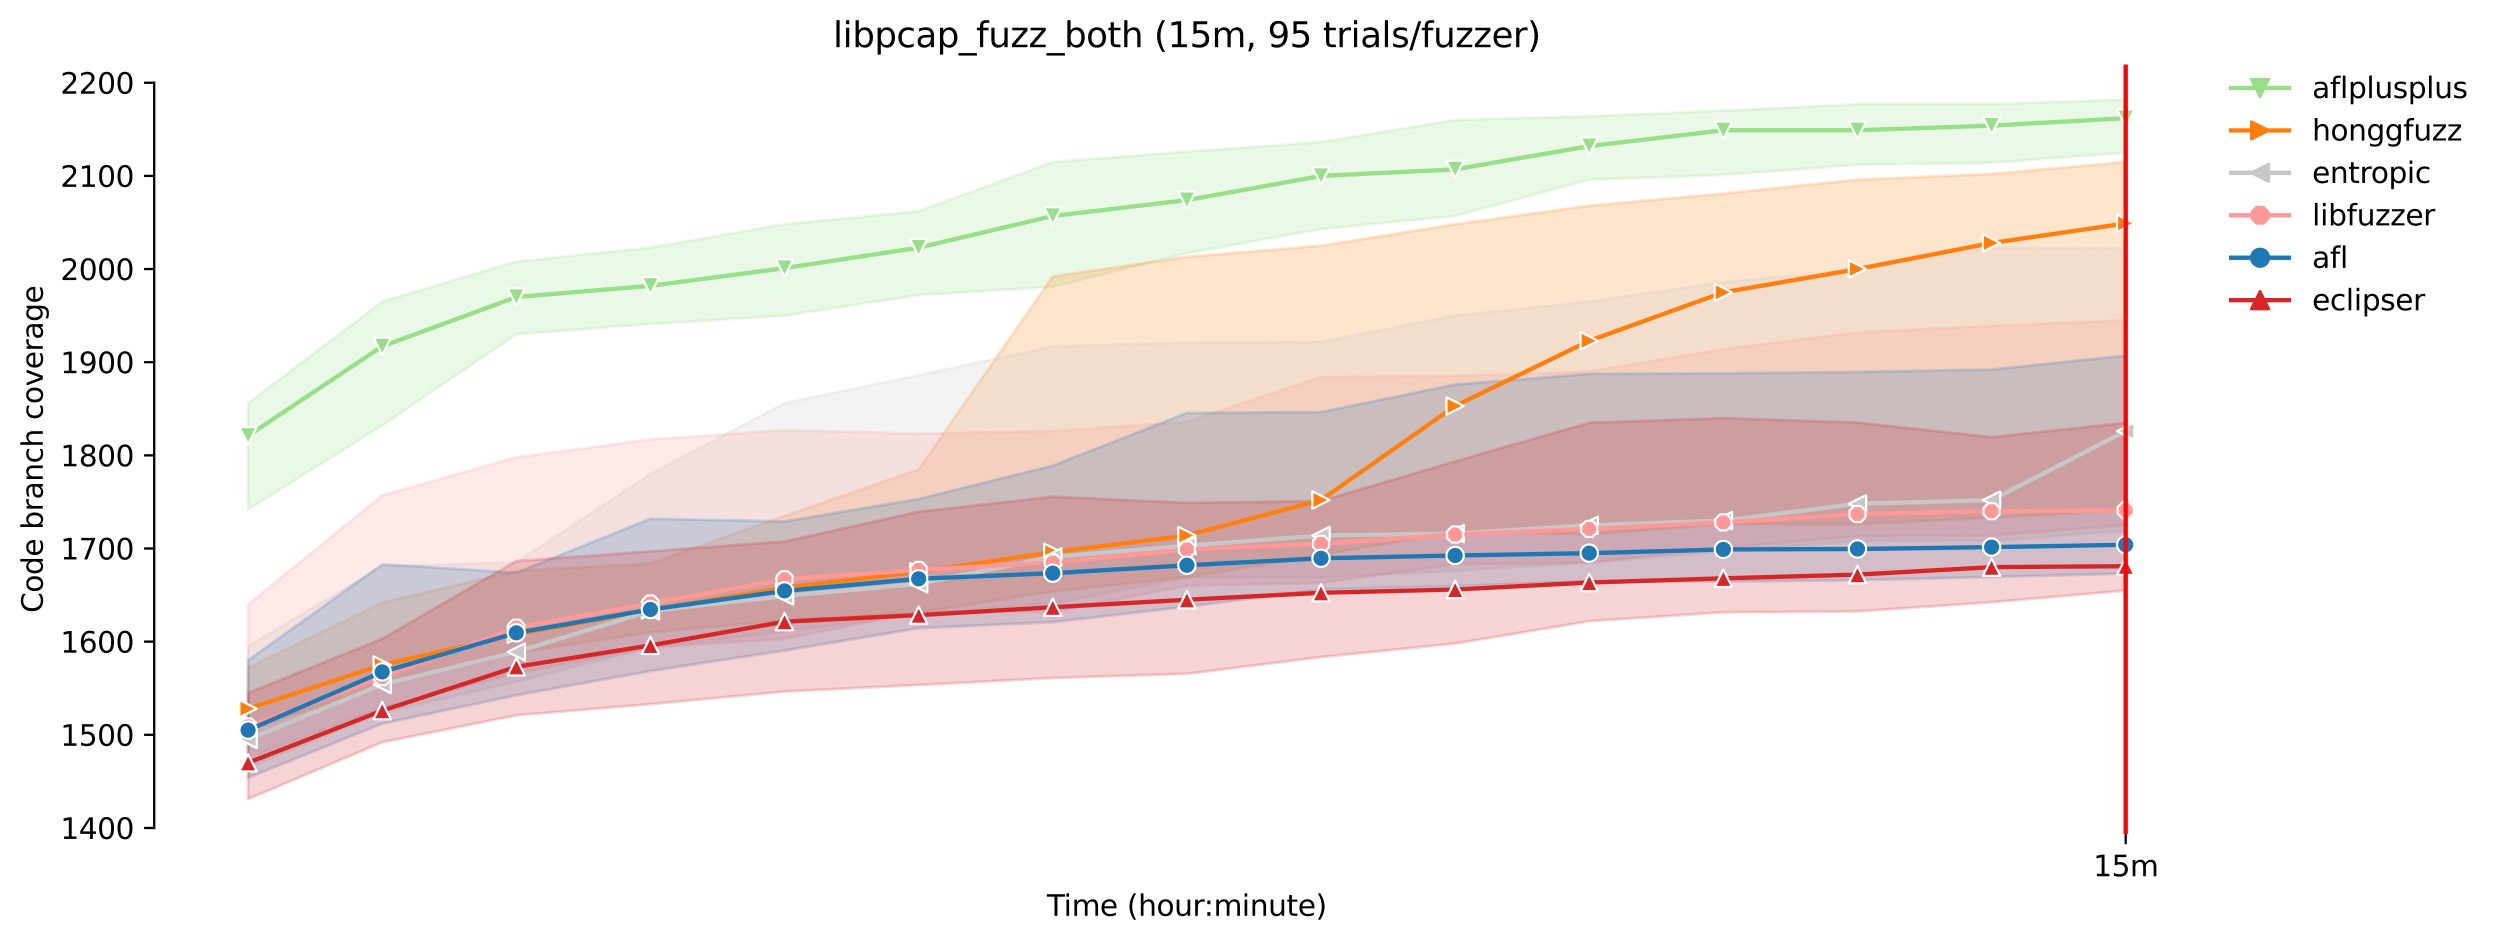 <?xml version="1.0" encoding="utf-8" standalone="no"?>
<!DOCTYPE svg PUBLIC "-//W3C//DTD SVG 1.1//EN"
  "http://www.w3.org/Graphics/SVG/1.1/DTD/svg11.dtd">
<svg height="325.986pt" version="1.1" viewBox="0 0 864.542 325.986" width="864.542pt" xmlns="http://www.w3.org/2000/svg" xmlns:xlink="http://www.w3.org/1999/xlink">
 <defs>
  <style type="text/css">*{stroke-linecap:butt;stroke-linejoin:round;}</style>
 </defs>
 <g id="figure_1">
  <g id="patch_1">
   <path d="M 0 325.986 
L 864.542 325.986 
L 864.542 0 
L 0 0 
z
" style="fill:#ffffff;"/>
  </g>
  <g id="axes_1">
   <g id="patch_2">
    <path d="M 53.328 288.43 
L 767.568 288.43 
L 767.568 22.318 
L 53.328 22.318 
z
" style="fill:#ffffff;"/>
   </g>
   <g id="PolyCollection_1">
    <defs>
     <path d="M 85.794 -186.558 
L 85.794 -149.835 
L 132.173 -178.827 
L 178.552 -210.395 
L 224.931 -213.939 
L 271.31 -216.838 
L 317.69 -223.925 
L 364.069 -226.824 
L 410.448 -238.421 
L 456.827 -246.796 
L 503.207 -251.306 
L 549.586 -263.869 
L 595.965 -265.48 
L 642.344 -269.023 
L 688.723 -269.667 
L 735.103 -273.211 
L 735.103 -291.572 
L 735.103 -291.572 
L 688.723 -289.962 
L 642.344 -289.962 
L 595.965 -287.707 
L 549.586 -285.774 
L 503.207 -284.485 
L 456.827 -276.835 
L 410.448 -273.533 
L 364.069 -269.99 
L 317.69 -252.941 
L 271.31 -248.447 
L 224.931 -240.354 
L 178.552 -235.522 
L 132.173 -221.67 
L 85.794 -186.558 
z
" id="m406211423a" style="stroke:#98df8a;stroke-opacity:0.2;"/>
    </defs>
    <g clip-path="url(#p7a2f67c1cb)">
     <use style="fill:#98df8a;fill-opacity:0.2;stroke:#98df8a;stroke-opacity:0.2;" x="0" xlink:href="#m406211423a" y="325.986"/>
    </g>
   </g>
   <g id="PolyCollection_2">
    <defs>
     <path d="M 85.794 -95.073 
L 85.794 -73.812 
L 132.173 -88.952 
L 178.552 -100.227 
L 224.931 -107.314 
L 271.31 -111.501 
L 317.69 -114.078 
L 364.069 -121.455 
L 410.448 -126.319 
L 456.827 -134.05 
L 503.207 -142.104 
L 549.586 -141.137 
L 595.965 -144.681 
L 642.344 -144.681 
L 688.723 -146.936 
L 735.103 -149.513 
L 735.103 -269.99 
L 735.103 -269.99 
L 688.723 -265.802 
L 642.344 -263.869 
L 595.965 -259.037 
L 549.586 -254.849 
L 503.207 -248.407 
L 456.827 -240.998 
L 410.448 -237.132 
L 364.069 -230.367 
L 317.69 -163.686 
L 271.31 -147.58 
L 224.931 -131.151 
L 178.552 -128.574 
L 132.173 -117.622 
L 85.794 -95.073 
z
" id="m9fbb7df68a" style="stroke:#ff7f0e;stroke-opacity:0.2;"/>
    </defs>
    <g clip-path="url(#p7a2f67c1cb)">
     <use style="fill:#ff7f0e;fill-opacity:0.2;stroke:#ff7f0e;stroke-opacity:0.2;" x="0" xlink:href="#m9fbb7df68a" y="325.986"/>
    </g>
   </g>
   <g id="PolyCollection_3">
    <defs>
     <path d="M 85.794 -102.482 
L 85.794 -60.605 
L 132.173 -79.602 
L 178.552 -90.241 
L 224.931 -102.151 
L 271.31 -107.636 
L 317.69 -113.756 
L 364.069 -117.3 
L 410.448 -126.319 
L 456.827 -126.319 
L 503.207 -128.574 
L 549.586 -131.473 
L 595.965 -135.339 
L 642.344 -138.882 
L 688.723 -138.882 
L 735.103 -142.426 
L 735.103 -240.031 
L 735.103 -240.031 
L 688.723 -240.354 
L 642.344 -232.622 
L 595.965 -228.435 
L 549.586 -221.67 
L 503.207 -216.838 
L 456.827 -207.818 
L 410.448 -207.496 
L 364.069 -206.208 
L 317.69 -196.222 
L 271.31 -186.558 
L 224.931 -162.076 
L 178.552 -131.473 
L 132.173 -130.185 
L 85.794 -102.482 
z
" id="m55bb783eb7" style="stroke:#c7c7c7;stroke-opacity:0.2;"/>
    </defs>
    <g clip-path="url(#p7a2f67c1cb)">
     <use style="fill:#c7c7c7;fill-opacity:0.2;stroke:#c7c7c7;stroke-opacity:0.2;" x="0" xlink:href="#m55bb783eb7" y="325.986"/>
    </g>
   </g>
   <g id="PolyCollection_4">
    <defs>
     <path d="M 85.794 -116.978 
L 85.794 -63.826 
L 132.173 -81.221 
L 178.552 -93.14 
L 224.931 -102.16 
L 271.31 -105.059 
L 317.69 -114.4 
L 364.069 -114.4 
L 410.448 -123.42 
L 456.827 -124.387 
L 503.207 -130.829 
L 549.586 -131.473 
L 595.965 -136.595 
L 642.344 -140.493 
L 688.723 -140.815 
L 735.103 -144.359 
L 735.103 -215.227 
L 735.103 -215.227 
L 688.723 -213.295 
L 642.344 -211.056 
L 595.965 -205.241 
L 549.586 -197.51 
L 503.207 -195.94 
L 456.827 -195.577 
L 410.448 -180.115 
L 364.069 -176.894 
L 317.69 -176.008 
L 271.31 -177.216 
L 224.931 -173.995 
L 178.552 -167.874 
L 132.173 -154.667 
L 85.794 -116.978 
z
" id="m87fb3bb2f8" style="stroke:#ff9896;stroke-opacity:0.2;"/>
    </defs>
    <g clip-path="url(#p7a2f67c1cb)">
     <use style="fill:#ff9896;fill-opacity:0.2;stroke:#ff9896;stroke-opacity:0.2;" x="0" xlink:href="#m87fb3bb2f8" y="325.986"/>
    </g>
   </g>
   <g id="PolyCollection_5">
    <defs>
     <path d="M 85.794 -97.65 
L 85.794 -57.029 
L 132.173 -75.745 
L 178.552 -85.57 
L 224.931 -93.945 
L 271.31 -101.02 
L 317.69 -108.759 
L 364.069 -110.857 
L 410.448 -116.168 
L 456.827 -122.12 
L 503.207 -123.259 
L 549.586 -125.031 
L 595.965 -124.87 
L 642.344 -125.353 
L 688.723 -126.48 
L 735.103 -127.608 
L 735.103 -203.031 
L 735.103 -203.031 
L 688.723 -198.195 
L 642.344 -197.369 
L 595.965 -196.874 
L 549.586 -196.709 
L 503.207 -193 
L 456.827 -183.497 
L 410.448 -183.175 
L 364.069 -164.975 
L 317.69 -153.451 
L 271.31 -145.647 
L 224.931 -146.614 
L 178.552 -127.93 
L 132.173 -130.829 
L 85.794 -97.65 
z
" id="m7dfee5d795" style="stroke:#1f77b4;stroke-opacity:0.2;"/>
    </defs>
    <g clip-path="url(#p7a2f67c1cb)">
     <use style="fill:#1f77b4;fill-opacity:0.2;stroke:#1f77b4;stroke-opacity:0.2;" x="0" xlink:href="#m7dfee5d795" y="325.986"/>
    </g>
   </g>
   <g id="PolyCollection_6">
    <defs>
     <path d="M 85.794 -86.375 
L 85.794 -49.652 
L 132.173 -69.302 
L 178.552 -78.636 
L 224.931 -82.493 
L 271.31 -86.846 
L 317.69 -89.113 
L 364.069 -91.529 
L 410.448 -92.979 
L 456.827 -98.769 
L 503.207 -103.448 
L 549.586 -111.179 
L 595.965 -114.239 
L 642.344 -114.562 
L 688.723 -117.726 
L 735.103 -121.757 
L 735.103 -179.793 
L 735.103 -179.793 
L 688.723 -174.8 
L 642.344 -179.849 
L 595.965 -181.404 
L 549.586 -179.793 
L 503.207 -166.437 
L 456.827 -152.734 
L 410.448 -152.09 
L 364.069 -154.224 
L 317.69 -149.03 
L 271.31 -138.721 
L 224.931 -135.339 
L 178.552 -131.977 
L 132.173 -105.067 
L 85.794 -86.375 
z
" id="m2930f2e069" style="stroke:#d62728;stroke-opacity:0.2;"/>
    </defs>
    <g clip-path="url(#p7a2f67c1cb)">
     <use style="fill:#d62728;fill-opacity:0.2;stroke:#d62728;stroke-opacity:0.2;" x="0" xlink:href="#m2930f2e069" y="325.986"/>
    </g>
   </g>
   <g id="matplotlib.axis_1">
    <g id="xtick_1">
     <g id="line2d_1">
      <defs>
       <path d="M 0 0 
L 0 3.5 
" id="m26e68b0554" style="stroke:#000000;stroke-width:0.8;"/>
      </defs>
      <g>
       <use style="stroke:#000000;stroke-width:0.8;" x="735.103" xlink:href="#m26e68b0554" y="288.43"/>
      </g>
     </g>
     <g id="text_1">
      <!-- 15m -->
      <g transform="translate(723.87 303.029)scale(0.1 -0.1)">
       <defs>
        <path d="M 794 531 
L 1825 531 
L 1825 4091 
L 703 3866 
L 703 4441 
L 1819 4666 
L 2450 4666 
L 2450 531 
L 3481 531 
L 3481 0 
L 794 0 
L 794 531 
z
" id="DejaVuSans-31" transform="scale(0.016)"/>
        <path d="M 691 4666 
L 3169 4666 
L 3169 4134 
L 1269 4134 
L 1269 2991 
Q 1406 3038 1543 3061 
Q 1681 3084 1819 3084 
Q 2600 3084 3056 2656 
Q 3513 2228 3513 1497 
Q 3513 744 3044 326 
Q 2575 -91 1722 -91 
Q 1428 -91 1123 -41 
Q 819 9 494 109 
L 494 744 
Q 775 591 1075 516 
Q 1375 441 1709 441 
Q 2250 441 2565 725 
Q 2881 1009 2881 1497 
Q 2881 1984 2565 2268 
Q 2250 2553 1709 2553 
Q 1456 2553 1204 2497 
Q 953 2441 691 2322 
L 691 4666 
z
" id="DejaVuSans-35" transform="scale(0.016)"/>
        <path d="M 3328 2828 
Q 3544 3216 3844 3400 
Q 4144 3584 4550 3584 
Q 5097 3584 5394 3201 
Q 5691 2819 5691 2113 
L 5691 0 
L 5113 0 
L 5113 2094 
Q 5113 2597 4934 2840 
Q 4756 3084 4391 3084 
Q 3944 3084 3684 2787 
Q 3425 2491 3425 1978 
L 3425 0 
L 2847 0 
L 2847 2094 
Q 2847 2600 2669 2842 
Q 2491 3084 2119 3084 
Q 1678 3084 1418 2786 
Q 1159 2488 1159 1978 
L 1159 0 
L 581 0 
L 581 3500 
L 1159 3500 
L 1159 2956 
Q 1356 3278 1631 3431 
Q 1906 3584 2284 3584 
Q 2666 3584 2933 3390 
Q 3200 3197 3328 2828 
z
" id="DejaVuSans-6d" transform="scale(0.016)"/>
       </defs>
       <use xlink:href="#DejaVuSans-31"/>
       <use x="63.623" xlink:href="#DejaVuSans-35"/>
       <use x="127.246" xlink:href="#DejaVuSans-6d"/>
      </g>
     </g>
    </g>
    <g id="text_2">
     <!-- Time (hour:minute) -->
     <g transform="translate(362.041 316.707)scale(0.1 -0.1)">
      <defs>
       <path d="M -19 4666 
L 3928 4666 
L 3928 4134 
L 2272 4134 
L 2272 0 
L 1638 0 
L 1638 4134 
L -19 4134 
L -19 4666 
z
" id="DejaVuSans-54" transform="scale(0.016)"/>
       <path d="M 603 3500 
L 1178 3500 
L 1178 0 
L 603 0 
L 603 3500 
z
M 603 4863 
L 1178 4863 
L 1178 4134 
L 603 4134 
L 603 4863 
z
" id="DejaVuSans-69" transform="scale(0.016)"/>
       <path d="M 3597 1894 
L 3597 1613 
L 953 1613 
Q 991 1019 1311 708 
Q 1631 397 2203 397 
Q 2534 397 2845 478 
Q 3156 559 3463 722 
L 3463 178 
Q 3153 47 2828 -22 
Q 2503 -91 2169 -91 
Q 1331 -91 842 396 
Q 353 884 353 1716 
Q 353 2575 817 3079 
Q 1281 3584 2069 3584 
Q 2775 3584 3186 3129 
Q 3597 2675 3597 1894 
z
M 3022 2063 
Q 3016 2534 2758 2815 
Q 2500 3097 2075 3097 
Q 1594 3097 1305 2825 
Q 1016 2553 972 2059 
L 3022 2063 
z
" id="DejaVuSans-65" transform="scale(0.016)"/>
       <path id="DejaVuSans-20" transform="scale(0.016)"/>
       <path d="M 1984 4856 
Q 1566 4138 1362 3434 
Q 1159 2731 1159 2009 
Q 1159 1288 1364 580 
Q 1569 -128 1984 -844 
L 1484 -844 
Q 1016 -109 783 600 
Q 550 1309 550 2009 
Q 550 2706 781 3412 
Q 1013 4119 1484 4856 
L 1984 4856 
z
" id="DejaVuSans-28" transform="scale(0.016)"/>
       <path d="M 3513 2113 
L 3513 0 
L 2938 0 
L 2938 2094 
Q 2938 2591 2744 2837 
Q 2550 3084 2163 3084 
Q 1697 3084 1428 2787 
Q 1159 2491 1159 1978 
L 1159 0 
L 581 0 
L 581 4863 
L 1159 4863 
L 1159 2956 
Q 1366 3272 1645 3428 
Q 1925 3584 2291 3584 
Q 2894 3584 3203 3211 
Q 3513 2838 3513 2113 
z
" id="DejaVuSans-68" transform="scale(0.016)"/>
       <path d="M 1959 3097 
Q 1497 3097 1228 2736 
Q 959 2375 959 1747 
Q 959 1119 1226 758 
Q 1494 397 1959 397 
Q 2419 397 2687 759 
Q 2956 1122 2956 1747 
Q 2956 2369 2687 2733 
Q 2419 3097 1959 3097 
z
M 1959 3584 
Q 2709 3584 3137 3096 
Q 3566 2609 3566 1747 
Q 3566 888 3137 398 
Q 2709 -91 1959 -91 
Q 1206 -91 779 398 
Q 353 888 353 1747 
Q 353 2609 779 3096 
Q 1206 3584 1959 3584 
z
" id="DejaVuSans-6f" transform="scale(0.016)"/>
       <path d="M 544 1381 
L 544 3500 
L 1119 3500 
L 1119 1403 
Q 1119 906 1312 657 
Q 1506 409 1894 409 
Q 2359 409 2629 706 
Q 2900 1003 2900 1516 
L 2900 3500 
L 3475 3500 
L 3475 0 
L 2900 0 
L 2900 538 
Q 2691 219 2414 64 
Q 2138 -91 1772 -91 
Q 1169 -91 856 284 
Q 544 659 544 1381 
z
M 1991 3584 
L 1991 3584 
z
" id="DejaVuSans-75" transform="scale(0.016)"/>
       <path d="M 2631 2963 
Q 2534 3019 2420 3045 
Q 2306 3072 2169 3072 
Q 1681 3072 1420 2755 
Q 1159 2438 1159 1844 
L 1159 0 
L 581 0 
L 581 3500 
L 1159 3500 
L 1159 2956 
Q 1341 3275 1631 3429 
Q 1922 3584 2338 3584 
Q 2397 3584 2469 3576 
Q 2541 3569 2628 3553 
L 2631 2963 
z
" id="DejaVuSans-72" transform="scale(0.016)"/>
       <path d="M 750 794 
L 1409 794 
L 1409 0 
L 750 0 
L 750 794 
z
M 750 3309 
L 1409 3309 
L 1409 2516 
L 750 2516 
L 750 3309 
z
" id="DejaVuSans-3a" transform="scale(0.016)"/>
       <path d="M 3513 2113 
L 3513 0 
L 2938 0 
L 2938 2094 
Q 2938 2591 2744 2837 
Q 2550 3084 2163 3084 
Q 1697 3084 1428 2787 
Q 1159 2491 1159 1978 
L 1159 0 
L 581 0 
L 581 3500 
L 1159 3500 
L 1159 2956 
Q 1366 3272 1645 3428 
Q 1925 3584 2291 3584 
Q 2894 3584 3203 3211 
Q 3513 2838 3513 2113 
z
" id="DejaVuSans-6e" transform="scale(0.016)"/>
       <path d="M 1172 4494 
L 1172 3500 
L 2356 3500 
L 2356 3053 
L 1172 3053 
L 1172 1153 
Q 1172 725 1289 603 
Q 1406 481 1766 481 
L 2356 481 
L 2356 0 
L 1766 0 
Q 1100 0 847 248 
Q 594 497 594 1153 
L 594 3053 
L 172 3053 
L 172 3500 
L 594 3500 
L 594 4494 
L 1172 4494 
z
" id="DejaVuSans-74" transform="scale(0.016)"/>
       <path d="M 513 4856 
L 1013 4856 
Q 1481 4119 1714 3412 
Q 1947 2706 1947 2009 
Q 1947 1309 1714 600 
Q 1481 -109 1013 -844 
L 513 -844 
Q 928 -128 1133 580 
Q 1338 1288 1338 2009 
Q 1338 2731 1133 3434 
Q 928 4138 513 4856 
z
" id="DejaVuSans-29" transform="scale(0.016)"/>
      </defs>
      <use xlink:href="#DejaVuSans-54"/>
      <use x="57.959" xlink:href="#DejaVuSans-69"/>
      <use x="85.742" xlink:href="#DejaVuSans-6d"/>
      <use x="183.154" xlink:href="#DejaVuSans-65"/>
      <use x="244.678" xlink:href="#DejaVuSans-20"/>
      <use x="276.465" xlink:href="#DejaVuSans-28"/>
      <use x="315.479" xlink:href="#DejaVuSans-68"/>
      <use x="378.857" xlink:href="#DejaVuSans-6f"/>
      <use x="440.039" xlink:href="#DejaVuSans-75"/>
      <use x="503.418" xlink:href="#DejaVuSans-72"/>
      <use x="542.781" xlink:href="#DejaVuSans-3a"/>
      <use x="576.473" xlink:href="#DejaVuSans-6d"/>
      <use x="673.885" xlink:href="#DejaVuSans-69"/>
      <use x="701.668" xlink:href="#DejaVuSans-6e"/>
      <use x="765.047" xlink:href="#DejaVuSans-75"/>
      <use x="828.426" xlink:href="#DejaVuSans-74"/>
      <use x="867.635" xlink:href="#DejaVuSans-65"/>
      <use x="929.158" xlink:href="#DejaVuSans-29"/>
     </g>
    </g>
   </g>
   <g id="matplotlib.axis_2">
    <g id="ytick_1">
     <g id="line2d_2">
      <defs>
       <path d="M 0 0 
L -3.5 0 
" id="mc31d0164ed" style="stroke:#000000;stroke-width:0.8;"/>
      </defs>
      <g>
       <use style="stroke:#000000;stroke-width:0.8;" x="53.328" xlink:href="#mc31d0164ed" y="286.32"/>
      </g>
     </g>
     <g id="text_3">
      <!-- 1400 -->
      <g transform="translate(20.878 290.119)scale(0.1 -0.1)">
       <defs>
        <path d="M 2419 4116 
L 825 1625 
L 2419 1625 
L 2419 4116 
z
M 2253 4666 
L 3047 4666 
L 3047 1625 
L 3713 1625 
L 3713 1100 
L 3047 1100 
L 3047 0 
L 2419 0 
L 2419 1100 
L 313 1100 
L 313 1709 
L 2253 4666 
z
" id="DejaVuSans-34" transform="scale(0.016)"/>
        <path d="M 2034 4250 
Q 1547 4250 1301 3770 
Q 1056 3291 1056 2328 
Q 1056 1369 1301 889 
Q 1547 409 2034 409 
Q 2525 409 2770 889 
Q 3016 1369 3016 2328 
Q 3016 3291 2770 3770 
Q 2525 4250 2034 4250 
z
M 2034 4750 
Q 2819 4750 3233 4129 
Q 3647 3509 3647 2328 
Q 3647 1150 3233 529 
Q 2819 -91 2034 -91 
Q 1250 -91 836 529 
Q 422 1150 422 2328 
Q 422 3509 836 4129 
Q 1250 4750 2034 4750 
z
" id="DejaVuSans-30" transform="scale(0.016)"/>
       </defs>
       <use xlink:href="#DejaVuSans-31"/>
       <use x="63.623" xlink:href="#DejaVuSans-34"/>
       <use x="127.246" xlink:href="#DejaVuSans-30"/>
       <use x="190.869" xlink:href="#DejaVuSans-30"/>
      </g>
     </g>
    </g>
    <g id="ytick_2">
     <g id="line2d_3">
      <g>
       <use style="stroke:#000000;stroke-width:0.8;" x="53.328" xlink:href="#mc31d0164ed" y="254.107"/>
      </g>
     </g>
     <g id="text_4">
      <!-- 1500 -->
      <g transform="translate(20.878 257.906)scale(0.1 -0.1)">
       <use xlink:href="#DejaVuSans-31"/>
       <use x="63.623" xlink:href="#DejaVuSans-35"/>
       <use x="127.246" xlink:href="#DejaVuSans-30"/>
       <use x="190.869" xlink:href="#DejaVuSans-30"/>
      </g>
     </g>
    </g>
    <g id="ytick_3">
     <g id="line2d_4">
      <g>
       <use style="stroke:#000000;stroke-width:0.8;" x="53.328" xlink:href="#mc31d0164ed" y="221.894"/>
      </g>
     </g>
     <g id="text_5">
      <!-- 1600 -->
      <g transform="translate(20.878 225.693)scale(0.1 -0.1)">
       <defs>
        <path d="M 2113 2584 
Q 1688 2584 1439 2293 
Q 1191 2003 1191 1497 
Q 1191 994 1439 701 
Q 1688 409 2113 409 
Q 2538 409 2786 701 
Q 3034 994 3034 1497 
Q 3034 2003 2786 2293 
Q 2538 2584 2113 2584 
z
M 3366 4563 
L 3366 3988 
Q 3128 4100 2886 4159 
Q 2644 4219 2406 4219 
Q 1781 4219 1451 3797 
Q 1122 3375 1075 2522 
Q 1259 2794 1537 2939 
Q 1816 3084 2150 3084 
Q 2853 3084 3261 2657 
Q 3669 2231 3669 1497 
Q 3669 778 3244 343 
Q 2819 -91 2113 -91 
Q 1303 -91 875 529 
Q 447 1150 447 2328 
Q 447 3434 972 4092 
Q 1497 4750 2381 4750 
Q 2619 4750 2861 4703 
Q 3103 4656 3366 4563 
z
" id="DejaVuSans-36" transform="scale(0.016)"/>
       </defs>
       <use xlink:href="#DejaVuSans-31"/>
       <use x="63.623" xlink:href="#DejaVuSans-36"/>
       <use x="127.246" xlink:href="#DejaVuSans-30"/>
       <use x="190.869" xlink:href="#DejaVuSans-30"/>
      </g>
     </g>
    </g>
    <g id="ytick_4">
     <g id="line2d_5">
      <g>
       <use style="stroke:#000000;stroke-width:0.8;" x="53.328" xlink:href="#mc31d0164ed" y="189.681"/>
      </g>
     </g>
     <g id="text_6">
      <!-- 1700 -->
      <g transform="translate(20.878 193.48)scale(0.1 -0.1)">
       <defs>
        <path d="M 525 4666 
L 3525 4666 
L 3525 4397 
L 1831 0 
L 1172 0 
L 2766 4134 
L 525 4134 
L 525 4666 
z
" id="DejaVuSans-37" transform="scale(0.016)"/>
       </defs>
       <use xlink:href="#DejaVuSans-31"/>
       <use x="63.623" xlink:href="#DejaVuSans-37"/>
       <use x="127.246" xlink:href="#DejaVuSans-30"/>
       <use x="190.869" xlink:href="#DejaVuSans-30"/>
      </g>
     </g>
    </g>
    <g id="ytick_5">
     <g id="line2d_6">
      <g>
       <use style="stroke:#000000;stroke-width:0.8;" x="53.328" xlink:href="#mc31d0164ed" y="157.468"/>
      </g>
     </g>
     <g id="text_7">
      <!-- 1800 -->
      <g transform="translate(20.878 161.267)scale(0.1 -0.1)">
       <defs>
        <path d="M 2034 2216 
Q 1584 2216 1326 1975 
Q 1069 1734 1069 1313 
Q 1069 891 1326 650 
Q 1584 409 2034 409 
Q 2484 409 2743 651 
Q 3003 894 3003 1313 
Q 3003 1734 2745 1975 
Q 2488 2216 2034 2216 
z
M 1403 2484 
Q 997 2584 770 2862 
Q 544 3141 544 3541 
Q 544 4100 942 4425 
Q 1341 4750 2034 4750 
Q 2731 4750 3128 4425 
Q 3525 4100 3525 3541 
Q 3525 3141 3298 2862 
Q 3072 2584 2669 2484 
Q 3125 2378 3379 2068 
Q 3634 1759 3634 1313 
Q 3634 634 3220 271 
Q 2806 -91 2034 -91 
Q 1263 -91 848 271 
Q 434 634 434 1313 
Q 434 1759 690 2068 
Q 947 2378 1403 2484 
z
M 1172 3481 
Q 1172 3119 1398 2916 
Q 1625 2713 2034 2713 
Q 2441 2713 2670 2916 
Q 2900 3119 2900 3481 
Q 2900 3844 2670 4047 
Q 2441 4250 2034 4250 
Q 1625 4250 1398 4047 
Q 1172 3844 1172 3481 
z
" id="DejaVuSans-38" transform="scale(0.016)"/>
       </defs>
       <use xlink:href="#DejaVuSans-31"/>
       <use x="63.623" xlink:href="#DejaVuSans-38"/>
       <use x="127.246" xlink:href="#DejaVuSans-30"/>
       <use x="190.869" xlink:href="#DejaVuSans-30"/>
      </g>
     </g>
    </g>
    <g id="ytick_6">
     <g id="line2d_7">
      <g>
       <use style="stroke:#000000;stroke-width:0.8;" x="53.328" xlink:href="#mc31d0164ed" y="125.255"/>
      </g>
     </g>
     <g id="text_8">
      <!-- 1900 -->
      <g transform="translate(20.878 129.054)scale(0.1 -0.1)">
       <defs>
        <path d="M 703 97 
L 703 672 
Q 941 559 1184 500 
Q 1428 441 1663 441 
Q 2288 441 2617 861 
Q 2947 1281 2994 2138 
Q 2813 1869 2534 1725 
Q 2256 1581 1919 1581 
Q 1219 1581 811 2004 
Q 403 2428 403 3163 
Q 403 3881 828 4315 
Q 1253 4750 1959 4750 
Q 2769 4750 3195 4129 
Q 3622 3509 3622 2328 
Q 3622 1225 3098 567 
Q 2575 -91 1691 -91 
Q 1453 -91 1209 -44 
Q 966 3 703 97 
z
M 1959 2075 
Q 2384 2075 2632 2365 
Q 2881 2656 2881 3163 
Q 2881 3666 2632 3958 
Q 2384 4250 1959 4250 
Q 1534 4250 1286 3958 
Q 1038 3666 1038 3163 
Q 1038 2656 1286 2365 
Q 1534 2075 1959 2075 
z
" id="DejaVuSans-39" transform="scale(0.016)"/>
       </defs>
       <use xlink:href="#DejaVuSans-31"/>
       <use x="63.623" xlink:href="#DejaVuSans-39"/>
       <use x="127.246" xlink:href="#DejaVuSans-30"/>
       <use x="190.869" xlink:href="#DejaVuSans-30"/>
      </g>
     </g>
    </g>
    <g id="ytick_7">
     <g id="line2d_8">
      <g>
       <use style="stroke:#000000;stroke-width:0.8;" x="53.328" xlink:href="#mc31d0164ed" y="93.042"/>
      </g>
     </g>
     <g id="text_9">
      <!-- 2000 -->
      <g transform="translate(20.878 96.841)scale(0.1 -0.1)">
       <defs>
        <path d="M 1228 531 
L 3431 531 
L 3431 0 
L 469 0 
L 469 531 
Q 828 903 1448 1529 
Q 2069 2156 2228 2338 
Q 2531 2678 2651 2914 
Q 2772 3150 2772 3378 
Q 2772 3750 2511 3984 
Q 2250 4219 1831 4219 
Q 1534 4219 1204 4116 
Q 875 4013 500 3803 
L 500 4441 
Q 881 4594 1212 4672 
Q 1544 4750 1819 4750 
Q 2544 4750 2975 4387 
Q 3406 4025 3406 3419 
Q 3406 3131 3298 2873 
Q 3191 2616 2906 2266 
Q 2828 2175 2409 1742 
Q 1991 1309 1228 531 
z
" id="DejaVuSans-32" transform="scale(0.016)"/>
       </defs>
       <use xlink:href="#DejaVuSans-32"/>
       <use x="63.623" xlink:href="#DejaVuSans-30"/>
       <use x="127.246" xlink:href="#DejaVuSans-30"/>
       <use x="190.869" xlink:href="#DejaVuSans-30"/>
      </g>
     </g>
    </g>
    <g id="ytick_8">
     <g id="line2d_9">
      <g>
       <use style="stroke:#000000;stroke-width:0.8;" x="53.328" xlink:href="#mc31d0164ed" y="60.829"/>
      </g>
     </g>
     <g id="text_10">
      <!-- 2100 -->
      <g transform="translate(20.878 64.628)scale(0.1 -0.1)">
       <use xlink:href="#DejaVuSans-32"/>
       <use x="63.623" xlink:href="#DejaVuSans-31"/>
       <use x="127.246" xlink:href="#DejaVuSans-30"/>
       <use x="190.869" xlink:href="#DejaVuSans-30"/>
      </g>
     </g>
    </g>
    <g id="ytick_9">
     <g id="line2d_10">
      <g>
       <use style="stroke:#000000;stroke-width:0.8;" x="53.328" xlink:href="#mc31d0164ed" y="28.616"/>
      </g>
     </g>
     <g id="text_11">
      <!-- 2200 -->
      <g transform="translate(20.878 32.415)scale(0.1 -0.1)">
       <use xlink:href="#DejaVuSans-32"/>
       <use x="63.623" xlink:href="#DejaVuSans-32"/>
       <use x="127.246" xlink:href="#DejaVuSans-30"/>
       <use x="190.869" xlink:href="#DejaVuSans-30"/>
      </g>
     </g>
    </g>
    <g id="text_12">
     <!-- Code branch coverage -->
     <g transform="translate(14.798 211.949)rotate(-90)scale(0.1 -0.1)">
      <defs>
       <path d="M 4122 4306 
L 4122 3641 
Q 3803 3938 3442 4084 
Q 3081 4231 2675 4231 
Q 1875 4231 1450 3742 
Q 1025 3253 1025 2328 
Q 1025 1406 1450 917 
Q 1875 428 2675 428 
Q 3081 428 3442 575 
Q 3803 722 4122 1019 
L 4122 359 
Q 3791 134 3420 21 
Q 3050 -91 2638 -91 
Q 1578 -91 968 557 
Q 359 1206 359 2328 
Q 359 3453 968 4101 
Q 1578 4750 2638 4750 
Q 3056 4750 3426 4639 
Q 3797 4528 4122 4306 
z
" id="DejaVuSans-43" transform="scale(0.016)"/>
       <path d="M 2906 2969 
L 2906 4863 
L 3481 4863 
L 3481 0 
L 2906 0 
L 2906 525 
Q 2725 213 2448 61 
Q 2172 -91 1784 -91 
Q 1150 -91 751 415 
Q 353 922 353 1747 
Q 353 2572 751 3078 
Q 1150 3584 1784 3584 
Q 2172 3584 2448 3432 
Q 2725 3281 2906 2969 
z
M 947 1747 
Q 947 1113 1208 752 
Q 1469 391 1925 391 
Q 2381 391 2643 752 
Q 2906 1113 2906 1747 
Q 2906 2381 2643 2742 
Q 2381 3103 1925 3103 
Q 1469 3103 1208 2742 
Q 947 2381 947 1747 
z
" id="DejaVuSans-64" transform="scale(0.016)"/>
       <path d="M 3116 1747 
Q 3116 2381 2855 2742 
Q 2594 3103 2138 3103 
Q 1681 3103 1420 2742 
Q 1159 2381 1159 1747 
Q 1159 1113 1420 752 
Q 1681 391 2138 391 
Q 2594 391 2855 752 
Q 3116 1113 3116 1747 
z
M 1159 2969 
Q 1341 3281 1617 3432 
Q 1894 3584 2278 3584 
Q 2916 3584 3314 3078 
Q 3713 2572 3713 1747 
Q 3713 922 3314 415 
Q 2916 -91 2278 -91 
Q 1894 -91 1617 61 
Q 1341 213 1159 525 
L 1159 0 
L 581 0 
L 581 4863 
L 1159 4863 
L 1159 2969 
z
" id="DejaVuSans-62" transform="scale(0.016)"/>
       <path d="M 2194 1759 
Q 1497 1759 1228 1600 
Q 959 1441 959 1056 
Q 959 750 1161 570 
Q 1363 391 1709 391 
Q 2188 391 2477 730 
Q 2766 1069 2766 1631 
L 2766 1759 
L 2194 1759 
z
M 3341 1997 
L 3341 0 
L 2766 0 
L 2766 531 
Q 2569 213 2275 61 
Q 1981 -91 1556 -91 
Q 1019 -91 701 211 
Q 384 513 384 1019 
Q 384 1609 779 1909 
Q 1175 2209 1959 2209 
L 2766 2209 
L 2766 2266 
Q 2766 2663 2505 2880 
Q 2244 3097 1772 3097 
Q 1472 3097 1187 3025 
Q 903 2953 641 2809 
L 641 3341 
Q 956 3463 1253 3523 
Q 1550 3584 1831 3584 
Q 2591 3584 2966 3190 
Q 3341 2797 3341 1997 
z
" id="DejaVuSans-61" transform="scale(0.016)"/>
       <path d="M 3122 3366 
L 3122 2828 
Q 2878 2963 2633 3030 
Q 2388 3097 2138 3097 
Q 1578 3097 1268 2742 
Q 959 2388 959 1747 
Q 959 1106 1268 751 
Q 1578 397 2138 397 
Q 2388 397 2633 464 
Q 2878 531 3122 666 
L 3122 134 
Q 2881 22 2623 -34 
Q 2366 -91 2075 -91 
Q 1284 -91 818 406 
Q 353 903 353 1747 
Q 353 2603 823 3093 
Q 1294 3584 2113 3584 
Q 2378 3584 2631 3529 
Q 2884 3475 3122 3366 
z
" id="DejaVuSans-63" transform="scale(0.016)"/>
       <path d="M 191 3500 
L 800 3500 
L 1894 563 
L 2988 3500 
L 3597 3500 
L 2284 0 
L 1503 0 
L 191 3500 
z
" id="DejaVuSans-76" transform="scale(0.016)"/>
       <path d="M 2906 1791 
Q 2906 2416 2648 2759 
Q 2391 3103 1925 3103 
Q 1463 3103 1205 2759 
Q 947 2416 947 1791 
Q 947 1169 1205 825 
Q 1463 481 1925 481 
Q 2391 481 2648 825 
Q 2906 1169 2906 1791 
z
M 3481 434 
Q 3481 -459 3084 -895 
Q 2688 -1331 1869 -1331 
Q 1566 -1331 1297 -1286 
Q 1028 -1241 775 -1147 
L 775 -588 
Q 1028 -725 1275 -790 
Q 1522 -856 1778 -856 
Q 2344 -856 2625 -561 
Q 2906 -266 2906 331 
L 2906 616 
Q 2728 306 2450 153 
Q 2172 0 1784 0 
Q 1141 0 747 490 
Q 353 981 353 1791 
Q 353 2603 747 3093 
Q 1141 3584 1784 3584 
Q 2172 3584 2450 3431 
Q 2728 3278 2906 2969 
L 2906 3500 
L 3481 3500 
L 3481 434 
z
" id="DejaVuSans-67" transform="scale(0.016)"/>
      </defs>
      <use xlink:href="#DejaVuSans-43"/>
      <use x="69.824" xlink:href="#DejaVuSans-6f"/>
      <use x="131.006" xlink:href="#DejaVuSans-64"/>
      <use x="194.482" xlink:href="#DejaVuSans-65"/>
      <use x="256.006" xlink:href="#DejaVuSans-20"/>
      <use x="287.793" xlink:href="#DejaVuSans-62"/>
      <use x="351.27" xlink:href="#DejaVuSans-72"/>
      <use x="392.383" xlink:href="#DejaVuSans-61"/>
      <use x="453.662" xlink:href="#DejaVuSans-6e"/>
      <use x="517.041" xlink:href="#DejaVuSans-63"/>
      <use x="572.021" xlink:href="#DejaVuSans-68"/>
      <use x="635.4" xlink:href="#DejaVuSans-20"/>
      <use x="667.188" xlink:href="#DejaVuSans-63"/>
      <use x="722.168" xlink:href="#DejaVuSans-6f"/>
      <use x="783.35" xlink:href="#DejaVuSans-76"/>
      <use x="842.529" xlink:href="#DejaVuSans-65"/>
      <use x="904.053" xlink:href="#DejaVuSans-72"/>
      <use x="945.166" xlink:href="#DejaVuSans-61"/>
      <use x="1006.445" xlink:href="#DejaVuSans-67"/>
      <use x="1069.922" xlink:href="#DejaVuSans-65"/>
     </g>
    </g>
   </g>
   <g id="line2d_11">
    <path clip-path="url(#p7a2f67c1cb)" d="M 85.794 150.703 
L 132.173 119.779 
L 178.552 102.706 
L 224.931 98.84 
L 271.31 92.72 
L 317.69 85.633 
L 364.069 74.68 
L 410.448 69.204 
L 456.827 60.829 
L 503.207 58.574 
L 549.586 50.521 
L 595.965 45.044 
L 642.344 45.044 
L 688.723 43.434 
L 735.103 40.857 
" style="fill:none;stroke:#98df8a;stroke-linecap:square;stroke-width:1.5;"/>
    <defs>
     <path d="M -0 3 
L 3 -3 
L -3 -3 
z
" id="m0674839fd3" style="stroke:#ffffff;stroke-linejoin:miter;stroke-width:0.75;"/>
    </defs>
    <g clip-path="url(#p7a2f67c1cb)">
     <use style="fill:#98df8a;stroke:#ffffff;stroke-linejoin:miter;stroke-width:0.75;" x="85.794" xlink:href="#m0674839fd3" y="150.703"/>
     <use style="fill:#98df8a;stroke:#ffffff;stroke-linejoin:miter;stroke-width:0.75;" x="132.173" xlink:href="#m0674839fd3" y="119.779"/>
     <use style="fill:#98df8a;stroke:#ffffff;stroke-linejoin:miter;stroke-width:0.75;" x="178.552" xlink:href="#m0674839fd3" y="102.706"/>
     <use style="fill:#98df8a;stroke:#ffffff;stroke-linejoin:miter;stroke-width:0.75;" x="224.931" xlink:href="#m0674839fd3" y="98.84"/>
     <use style="fill:#98df8a;stroke:#ffffff;stroke-linejoin:miter;stroke-width:0.75;" x="271.31" xlink:href="#m0674839fd3" y="92.72"/>
     <use style="fill:#98df8a;stroke:#ffffff;stroke-linejoin:miter;stroke-width:0.75;" x="317.69" xlink:href="#m0674839fd3" y="85.633"/>
     <use style="fill:#98df8a;stroke:#ffffff;stroke-linejoin:miter;stroke-width:0.75;" x="364.069" xlink:href="#m0674839fd3" y="74.68"/>
     <use style="fill:#98df8a;stroke:#ffffff;stroke-linejoin:miter;stroke-width:0.75;" x="410.448" xlink:href="#m0674839fd3" y="69.204"/>
     <use style="fill:#98df8a;stroke:#ffffff;stroke-linejoin:miter;stroke-width:0.75;" x="456.827" xlink:href="#m0674839fd3" y="60.829"/>
     <use style="fill:#98df8a;stroke:#ffffff;stroke-linejoin:miter;stroke-width:0.75;" x="503.207" xlink:href="#m0674839fd3" y="58.574"/>
     <use style="fill:#98df8a;stroke:#ffffff;stroke-linejoin:miter;stroke-width:0.75;" x="549.586" xlink:href="#m0674839fd3" y="50.521"/>
     <use style="fill:#98df8a;stroke:#ffffff;stroke-linejoin:miter;stroke-width:0.75;" x="595.965" xlink:href="#m0674839fd3" y="45.044"/>
     <use style="fill:#98df8a;stroke:#ffffff;stroke-linejoin:miter;stroke-width:0.75;" x="642.344" xlink:href="#m0674839fd3" y="45.044"/>
     <use style="fill:#98df8a;stroke:#ffffff;stroke-linejoin:miter;stroke-width:0.75;" x="688.723" xlink:href="#m0674839fd3" y="43.434"/>
     <use style="fill:#98df8a;stroke:#ffffff;stroke-linejoin:miter;stroke-width:0.75;" x="735.103" xlink:href="#m0674839fd3" y="40.857"/>
    </g>
   </g>
   <g id="line2d_12">
    <path clip-path="url(#p7a2f67c1cb)" d="M 85.794 245.087 
L 132.173 229.947 
L 178.552 219.317 
L 224.931 210.942 
L 271.31 203.211 
L 317.69 197.734 
L 364.069 190.97 
L 410.448 185.171 
L 456.827 172.93 
L 503.207 140.395 
L 549.586 117.846 
L 595.965 101.095 
L 642.344 93.042 
L 688.723 84.022 
L 735.103 77.257 
" style="fill:none;stroke:#ff7f0e;stroke-linecap:square;stroke-width:1.5;"/>
    <defs>
     <path d="M 3 0 
L -3 -3 
L -3 3 
z
" id="mbc293682f5" style="stroke:#ffffff;stroke-linejoin:miter;stroke-width:0.75;"/>
    </defs>
    <g clip-path="url(#p7a2f67c1cb)">
     <use style="fill:#ff7f0e;stroke:#ffffff;stroke-linejoin:miter;stroke-width:0.75;" x="85.794" xlink:href="#mbc293682f5" y="245.087"/>
     <use style="fill:#ff7f0e;stroke:#ffffff;stroke-linejoin:miter;stroke-width:0.75;" x="132.173" xlink:href="#mbc293682f5" y="229.947"/>
     <use style="fill:#ff7f0e;stroke:#ffffff;stroke-linejoin:miter;stroke-width:0.75;" x="178.552" xlink:href="#mbc293682f5" y="219.317"/>
     <use style="fill:#ff7f0e;stroke:#ffffff;stroke-linejoin:miter;stroke-width:0.75;" x="224.931" xlink:href="#mbc293682f5" y="210.942"/>
     <use style="fill:#ff7f0e;stroke:#ffffff;stroke-linejoin:miter;stroke-width:0.75;" x="271.31" xlink:href="#mbc293682f5" y="203.211"/>
     <use style="fill:#ff7f0e;stroke:#ffffff;stroke-linejoin:miter;stroke-width:0.75;" x="317.69" xlink:href="#mbc293682f5" y="197.734"/>
     <use style="fill:#ff7f0e;stroke:#ffffff;stroke-linejoin:miter;stroke-width:0.75;" x="364.069" xlink:href="#mbc293682f5" y="190.97"/>
     <use style="fill:#ff7f0e;stroke:#ffffff;stroke-linejoin:miter;stroke-width:0.75;" x="410.448" xlink:href="#mbc293682f5" y="185.171"/>
     <use style="fill:#ff7f0e;stroke:#ffffff;stroke-linejoin:miter;stroke-width:0.75;" x="456.827" xlink:href="#mbc293682f5" y="172.93"/>
     <use style="fill:#ff7f0e;stroke:#ffffff;stroke-linejoin:miter;stroke-width:0.75;" x="503.207" xlink:href="#mbc293682f5" y="140.395"/>
     <use style="fill:#ff7f0e;stroke:#ffffff;stroke-linejoin:miter;stroke-width:0.75;" x="549.586" xlink:href="#mbc293682f5" y="117.846"/>
     <use style="fill:#ff7f0e;stroke:#ffffff;stroke-linejoin:miter;stroke-width:0.75;" x="595.965" xlink:href="#mbc293682f5" y="101.095"/>
     <use style="fill:#ff7f0e;stroke:#ffffff;stroke-linejoin:miter;stroke-width:0.75;" x="642.344" xlink:href="#mbc293682f5" y="93.042"/>
     <use style="fill:#ff7f0e;stroke:#ffffff;stroke-linejoin:miter;stroke-width:0.75;" x="688.723" xlink:href="#mbc293682f5" y="84.022"/>
     <use style="fill:#ff7f0e;stroke:#ffffff;stroke-linejoin:miter;stroke-width:0.75;" x="735.103" xlink:href="#mbc293682f5" y="77.257"/>
    </g>
   </g>
   <g id="line2d_13">
    <path clip-path="url(#p7a2f67c1cb)" d="M 85.794 255.718 
L 132.173 236.712 
L 178.552 225.438 
L 224.931 211.264 
L 271.31 206.11 
L 317.69 201.922 
L 364.069 192.58 
L 410.448 188.715 
L 456.827 185.171 
L 503.207 184.527 
L 549.586 181.628 
L 595.965 180.017 
L 642.344 174.219 
L 688.723 172.93 
L 735.103 149.093 
" style="fill:none;stroke:#c7c7c7;stroke-linecap:square;stroke-width:1.5;"/>
    <defs>
     <path d="M -3 -0 
L 3 3 
L 3 -3 
z
" id="ma9a600ba80" style="stroke:#ffffff;stroke-linejoin:miter;stroke-width:0.75;"/>
    </defs>
    <g clip-path="url(#p7a2f67c1cb)">
     <use style="fill:#c7c7c7;stroke:#ffffff;stroke-linejoin:miter;stroke-width:0.75;" x="85.794" xlink:href="#ma9a600ba80" y="255.718"/>
     <use style="fill:#c7c7c7;stroke:#ffffff;stroke-linejoin:miter;stroke-width:0.75;" x="132.173" xlink:href="#ma9a600ba80" y="236.712"/>
     <use style="fill:#c7c7c7;stroke:#ffffff;stroke-linejoin:miter;stroke-width:0.75;" x="178.552" xlink:href="#ma9a600ba80" y="225.438"/>
     <use style="fill:#c7c7c7;stroke:#ffffff;stroke-linejoin:miter;stroke-width:0.75;" x="224.931" xlink:href="#ma9a600ba80" y="211.264"/>
     <use style="fill:#c7c7c7;stroke:#ffffff;stroke-linejoin:miter;stroke-width:0.75;" x="271.31" xlink:href="#ma9a600ba80" y="206.11"/>
     <use style="fill:#c7c7c7;stroke:#ffffff;stroke-linejoin:miter;stroke-width:0.75;" x="317.69" xlink:href="#ma9a600ba80" y="201.922"/>
     <use style="fill:#c7c7c7;stroke:#ffffff;stroke-linejoin:miter;stroke-width:0.75;" x="364.069" xlink:href="#ma9a600ba80" y="192.58"/>
     <use style="fill:#c7c7c7;stroke:#ffffff;stroke-linejoin:miter;stroke-width:0.75;" x="410.448" xlink:href="#ma9a600ba80" y="188.715"/>
     <use style="fill:#c7c7c7;stroke:#ffffff;stroke-linejoin:miter;stroke-width:0.75;" x="456.827" xlink:href="#ma9a600ba80" y="185.171"/>
     <use style="fill:#c7c7c7;stroke:#ffffff;stroke-linejoin:miter;stroke-width:0.75;" x="503.207" xlink:href="#ma9a600ba80" y="184.527"/>
     <use style="fill:#c7c7c7;stroke:#ffffff;stroke-linejoin:miter;stroke-width:0.75;" x="549.586" xlink:href="#ma9a600ba80" y="181.628"/>
     <use style="fill:#c7c7c7;stroke:#ffffff;stroke-linejoin:miter;stroke-width:0.75;" x="595.965" xlink:href="#ma9a600ba80" y="180.017"/>
     <use style="fill:#c7c7c7;stroke:#ffffff;stroke-linejoin:miter;stroke-width:0.75;" x="642.344" xlink:href="#ma9a600ba80" y="174.219"/>
     <use style="fill:#c7c7c7;stroke:#ffffff;stroke-linejoin:miter;stroke-width:0.75;" x="688.723" xlink:href="#ma9a600ba80" y="172.93"/>
     <use style="fill:#c7c7c7;stroke:#ffffff;stroke-linejoin:miter;stroke-width:0.75;" x="735.103" xlink:href="#ma9a600ba80" y="149.093"/>
    </g>
   </g>
   <g id="line2d_14">
    <path clip-path="url(#p7a2f67c1cb)" d="M 85.794 251.208 
L 132.173 234.135 
L 178.552 217.062 
L 224.931 208.687 
L 271.31 200.311 
L 317.69 197.09 
L 364.069 194.513 
L 410.448 190.003 
L 456.827 188.07 
L 503.207 184.849 
L 549.586 182.916 
L 595.965 180.661 
L 642.344 177.762 
L 688.723 176.796 
L 735.103 176.474 
" style="fill:none;stroke:#ff9896;stroke-linecap:square;stroke-width:1.5;"/>
    <defs>
     <path d="M -1.148 -2.772 
L -2.772 -1.148 
L -2.772 1.148 
L -1.148 2.772 
L 1.148 2.772 
L 2.772 1.148 
L 2.772 -1.148 
L 1.148 -2.772 
z
" id="mf361f12b71" style="stroke:#ffffff;stroke-linejoin:miter;stroke-width:0.75;"/>
    </defs>
    <g clip-path="url(#p7a2f67c1cb)">
     <use style="fill:#ff9896;stroke:#ffffff;stroke-linejoin:miter;stroke-width:0.75;" x="85.794" xlink:href="#mf361f12b71" y="251.208"/>
     <use style="fill:#ff9896;stroke:#ffffff;stroke-linejoin:miter;stroke-width:0.75;" x="132.173" xlink:href="#mf361f12b71" y="234.135"/>
     <use style="fill:#ff9896;stroke:#ffffff;stroke-linejoin:miter;stroke-width:0.75;" x="178.552" xlink:href="#mf361f12b71" y="217.062"/>
     <use style="fill:#ff9896;stroke:#ffffff;stroke-linejoin:miter;stroke-width:0.75;" x="224.931" xlink:href="#mf361f12b71" y="208.687"/>
     <use style="fill:#ff9896;stroke:#ffffff;stroke-linejoin:miter;stroke-width:0.75;" x="271.31" xlink:href="#mf361f12b71" y="200.311"/>
     <use style="fill:#ff9896;stroke:#ffffff;stroke-linejoin:miter;stroke-width:0.75;" x="317.69" xlink:href="#mf361f12b71" y="197.09"/>
     <use style="fill:#ff9896;stroke:#ffffff;stroke-linejoin:miter;stroke-width:0.75;" x="364.069" xlink:href="#mf361f12b71" y="194.513"/>
     <use style="fill:#ff9896;stroke:#ffffff;stroke-linejoin:miter;stroke-width:0.75;" x="410.448" xlink:href="#mf361f12b71" y="190.003"/>
     <use style="fill:#ff9896;stroke:#ffffff;stroke-linejoin:miter;stroke-width:0.75;" x="456.827" xlink:href="#mf361f12b71" y="188.07"/>
     <use style="fill:#ff9896;stroke:#ffffff;stroke-linejoin:miter;stroke-width:0.75;" x="503.207" xlink:href="#mf361f12b71" y="184.849"/>
     <use style="fill:#ff9896;stroke:#ffffff;stroke-linejoin:miter;stroke-width:0.75;" x="549.586" xlink:href="#mf361f12b71" y="182.916"/>
     <use style="fill:#ff9896;stroke:#ffffff;stroke-linejoin:miter;stroke-width:0.75;" x="595.965" xlink:href="#mf361f12b71" y="180.661"/>
     <use style="fill:#ff9896;stroke:#ffffff;stroke-linejoin:miter;stroke-width:0.75;" x="642.344" xlink:href="#mf361f12b71" y="177.762"/>
     <use style="fill:#ff9896;stroke:#ffffff;stroke-linejoin:miter;stroke-width:0.75;" x="688.723" xlink:href="#mf361f12b71" y="176.796"/>
     <use style="fill:#ff9896;stroke:#ffffff;stroke-linejoin:miter;stroke-width:0.75;" x="735.103" xlink:href="#mf361f12b71" y="176.474"/>
    </g>
   </g>
   <g id="line2d_15">
    <path clip-path="url(#p7a2f67c1cb)" d="M 85.794 252.496 
L 132.173 232.363 
L 178.552 218.834 
L 224.931 210.781 
L 271.31 204.338 
L 317.69 200.15 
L 364.069 198.217 
L 410.448 195.479 
L 456.827 193.063 
L 503.207 192.097 
L 549.586 191.292 
L 595.965 190.003 
L 642.344 189.842 
L 688.723 189.198 
L 735.103 188.393 
" style="fill:none;stroke:#1f77b4;stroke-linecap:square;stroke-width:1.5;"/>
    <defs>
     <path d="M 0 3 
C 0.796 3 1.559 2.684 2.121 2.121 
C 2.684 1.559 3 0.796 3 0 
C 3 -0.796 2.684 -1.559 2.121 -2.121 
C 1.559 -2.684 0.796 -3 0 -3 
C -0.796 -3 -1.559 -2.684 -2.121 -2.121 
C -2.684 -1.559 -3 -0.796 -3 0 
C -3 0.796 -2.684 1.559 -2.121 2.121 
C -1.559 2.684 -0.796 3 0 3 
z
" id="m10102b84b0" style="stroke:#ffffff;stroke-width:0.75;"/>
    </defs>
    <g clip-path="url(#p7a2f67c1cb)">
     <use style="fill:#1f77b4;stroke:#ffffff;stroke-width:0.75;" x="85.794" xlink:href="#m10102b84b0" y="252.496"/>
     <use style="fill:#1f77b4;stroke:#ffffff;stroke-width:0.75;" x="132.173" xlink:href="#m10102b84b0" y="232.363"/>
     <use style="fill:#1f77b4;stroke:#ffffff;stroke-width:0.75;" x="178.552" xlink:href="#m10102b84b0" y="218.834"/>
     <use style="fill:#1f77b4;stroke:#ffffff;stroke-width:0.75;" x="224.931" xlink:href="#m10102b84b0" y="210.781"/>
     <use style="fill:#1f77b4;stroke:#ffffff;stroke-width:0.75;" x="271.31" xlink:href="#m10102b84b0" y="204.338"/>
     <use style="fill:#1f77b4;stroke:#ffffff;stroke-width:0.75;" x="317.69" xlink:href="#m10102b84b0" y="200.15"/>
     <use style="fill:#1f77b4;stroke:#ffffff;stroke-width:0.75;" x="364.069" xlink:href="#m10102b84b0" y="198.217"/>
     <use style="fill:#1f77b4;stroke:#ffffff;stroke-width:0.75;" x="410.448" xlink:href="#m10102b84b0" y="195.479"/>
     <use style="fill:#1f77b4;stroke:#ffffff;stroke-width:0.75;" x="456.827" xlink:href="#m10102b84b0" y="193.063"/>
     <use style="fill:#1f77b4;stroke:#ffffff;stroke-width:0.75;" x="503.207" xlink:href="#m10102b84b0" y="192.097"/>
     <use style="fill:#1f77b4;stroke:#ffffff;stroke-width:0.75;" x="549.586" xlink:href="#m10102b84b0" y="191.292"/>
     <use style="fill:#1f77b4;stroke:#ffffff;stroke-width:0.75;" x="595.965" xlink:href="#m10102b84b0" y="190.003"/>
     <use style="fill:#1f77b4;stroke:#ffffff;stroke-width:0.75;" x="642.344" xlink:href="#m10102b84b0" y="189.842"/>
     <use style="fill:#1f77b4;stroke:#ffffff;stroke-width:0.75;" x="688.723" xlink:href="#m10102b84b0" y="189.198"/>
     <use style="fill:#1f77b4;stroke:#ffffff;stroke-width:0.75;" x="735.103" xlink:href="#m10102b84b0" y="188.393"/>
    </g>
   </g>
   <g id="line2d_16">
    <path clip-path="url(#p7a2f67c1cb)" d="M 85.794 263.771 
L 132.173 245.732 
L 178.552 230.592 
L 224.931 223.183 
L 271.31 214.968 
L 317.69 212.713 
L 364.069 209.975 
L 410.448 207.398 
L 456.827 204.982 
L 503.207 203.855 
L 549.586 201.439 
L 595.965 199.989 
L 642.344 198.701 
L 688.723 196.124 
L 735.103 195.802 
" style="fill:none;stroke:#d62728;stroke-linecap:square;stroke-width:1.5;"/>
    <defs>
     <path d="M 0 -3 
L -3 3 
L 3 3 
z
" id="m2fed187cba" style="stroke:#ffffff;stroke-linejoin:miter;stroke-width:0.75;"/>
    </defs>
    <g clip-path="url(#p7a2f67c1cb)">
     <use style="fill:#d62728;stroke:#ffffff;stroke-linejoin:miter;stroke-width:0.75;" x="85.794" xlink:href="#m2fed187cba" y="263.771"/>
     <use style="fill:#d62728;stroke:#ffffff;stroke-linejoin:miter;stroke-width:0.75;" x="132.173" xlink:href="#m2fed187cba" y="245.732"/>
     <use style="fill:#d62728;stroke:#ffffff;stroke-linejoin:miter;stroke-width:0.75;" x="178.552" xlink:href="#m2fed187cba" y="230.592"/>
     <use style="fill:#d62728;stroke:#ffffff;stroke-linejoin:miter;stroke-width:0.75;" x="224.931" xlink:href="#m2fed187cba" y="223.183"/>
     <use style="fill:#d62728;stroke:#ffffff;stroke-linejoin:miter;stroke-width:0.75;" x="271.31" xlink:href="#m2fed187cba" y="214.968"/>
     <use style="fill:#d62728;stroke:#ffffff;stroke-linejoin:miter;stroke-width:0.75;" x="317.69" xlink:href="#m2fed187cba" y="212.713"/>
     <use style="fill:#d62728;stroke:#ffffff;stroke-linejoin:miter;stroke-width:0.75;" x="364.069" xlink:href="#m2fed187cba" y="209.975"/>
     <use style="fill:#d62728;stroke:#ffffff;stroke-linejoin:miter;stroke-width:0.75;" x="410.448" xlink:href="#m2fed187cba" y="207.398"/>
     <use style="fill:#d62728;stroke:#ffffff;stroke-linejoin:miter;stroke-width:0.75;" x="456.827" xlink:href="#m2fed187cba" y="204.982"/>
     <use style="fill:#d62728;stroke:#ffffff;stroke-linejoin:miter;stroke-width:0.75;" x="503.207" xlink:href="#m2fed187cba" y="203.855"/>
     <use style="fill:#d62728;stroke:#ffffff;stroke-linejoin:miter;stroke-width:0.75;" x="549.586" xlink:href="#m2fed187cba" y="201.439"/>
     <use style="fill:#d62728;stroke:#ffffff;stroke-linejoin:miter;stroke-width:0.75;" x="595.965" xlink:href="#m2fed187cba" y="199.989"/>
     <use style="fill:#d62728;stroke:#ffffff;stroke-linejoin:miter;stroke-width:0.75;" x="642.344" xlink:href="#m2fed187cba" y="198.701"/>
     <use style="fill:#d62728;stroke:#ffffff;stroke-linejoin:miter;stroke-width:0.75;" x="688.723" xlink:href="#m2fed187cba" y="196.124"/>
     <use style="fill:#d62728;stroke:#ffffff;stroke-linejoin:miter;stroke-width:0.75;" x="735.103" xlink:href="#m2fed187cba" y="195.802"/>
    </g>
   </g>
   <g id="line2d_17"/>
   <g id="line2d_18"/>
   <g id="line2d_19"/>
   <g id="line2d_20"/>
   <g id="line2d_21"/>
   <g id="line2d_22"/>
   <g id="line2d_23">
    <path clip-path="url(#p7a2f67c1cb)" d="M 735.103 288.43 
L 735.103 22.318 
" style="fill:none;stroke:#ff0000;stroke-linecap:square;stroke-width:1.5;"/>
   </g>
   <g id="patch_3">
    <path d="M 53.328 286.32 
L 53.328 28.616 
" style="fill:none;stroke:#000000;stroke-linecap:square;stroke-linejoin:miter;stroke-width:0.8;"/>
   </g>
   <g id="patch_4">
    <path d="M 735.103 288.43 
L 735.103 288.43 
" style="fill:none;stroke:#000000;stroke-linecap:square;stroke-linejoin:miter;stroke-width:0.8;"/>
   </g>
   <g id="text_13">
    <!-- libpcap_fuzz_both (15m, 95 trials/fuzzer) -->
    <g transform="translate(288.092 16.318)scale(0.12 -0.12)">
     <defs>
      <path d="M 603 4863 
L 1178 4863 
L 1178 0 
L 603 0 
L 603 4863 
z
" id="DejaVuSans-6c" transform="scale(0.016)"/>
      <path d="M 1159 525 
L 1159 -1331 
L 581 -1331 
L 581 3500 
L 1159 3500 
L 1159 2969 
Q 1341 3281 1617 3432 
Q 1894 3584 2278 3584 
Q 2916 3584 3314 3078 
Q 3713 2572 3713 1747 
Q 3713 922 3314 415 
Q 2916 -91 2278 -91 
Q 1894 -91 1617 61 
Q 1341 213 1159 525 
z
M 3116 1747 
Q 3116 2381 2855 2742 
Q 2594 3103 2138 3103 
Q 1681 3103 1420 2742 
Q 1159 2381 1159 1747 
Q 1159 1113 1420 752 
Q 1681 391 2138 391 
Q 2594 391 2855 752 
Q 3116 1113 3116 1747 
z
" id="DejaVuSans-70" transform="scale(0.016)"/>
      <path d="M 3263 -1063 
L 3263 -1509 
L -63 -1509 
L -63 -1063 
L 3263 -1063 
z
" id="DejaVuSans-5f" transform="scale(0.016)"/>
      <path d="M 2375 4863 
L 2375 4384 
L 1825 4384 
Q 1516 4384 1395 4259 
Q 1275 4134 1275 3809 
L 1275 3500 
L 2222 3500 
L 2222 3053 
L 1275 3053 
L 1275 0 
L 697 0 
L 697 3053 
L 147 3053 
L 147 3500 
L 697 3500 
L 697 3744 
Q 697 4328 969 4595 
Q 1241 4863 1831 4863 
L 2375 4863 
z
" id="DejaVuSans-66" transform="scale(0.016)"/>
      <path d="M 353 3500 
L 3084 3500 
L 3084 2975 
L 922 459 
L 3084 459 
L 3084 0 
L 275 0 
L 275 525 
L 2438 3041 
L 353 3041 
L 353 3500 
z
" id="DejaVuSans-7a" transform="scale(0.016)"/>
      <path d="M 750 794 
L 1409 794 
L 1409 256 
L 897 -744 
L 494 -744 
L 750 256 
L 750 794 
z
" id="DejaVuSans-2c" transform="scale(0.016)"/>
      <path d="M 2834 3397 
L 2834 2853 
Q 2591 2978 2328 3040 
Q 2066 3103 1784 3103 
Q 1356 3103 1142 2972 
Q 928 2841 928 2578 
Q 928 2378 1081 2264 
Q 1234 2150 1697 2047 
L 1894 2003 
Q 2506 1872 2764 1633 
Q 3022 1394 3022 966 
Q 3022 478 2636 193 
Q 2250 -91 1575 -91 
Q 1294 -91 989 -36 
Q 684 19 347 128 
L 347 722 
Q 666 556 975 473 
Q 1284 391 1588 391 
Q 1994 391 2212 530 
Q 2431 669 2431 922 
Q 2431 1156 2273 1281 
Q 2116 1406 1581 1522 
L 1381 1569 
Q 847 1681 609 1914 
Q 372 2147 372 2553 
Q 372 3047 722 3315 
Q 1072 3584 1716 3584 
Q 2034 3584 2315 3537 
Q 2597 3491 2834 3397 
z
" id="DejaVuSans-73" transform="scale(0.016)"/>
      <path d="M 1625 4666 
L 2156 4666 
L 531 -594 
L 0 -594 
L 1625 4666 
z
" id="DejaVuSans-2f" transform="scale(0.016)"/>
     </defs>
     <use xlink:href="#DejaVuSans-6c"/>
     <use x="27.783" xlink:href="#DejaVuSans-69"/>
     <use x="55.566" xlink:href="#DejaVuSans-62"/>
     <use x="119.043" xlink:href="#DejaVuSans-70"/>
     <use x="182.52" xlink:href="#DejaVuSans-63"/>
     <use x="237.5" xlink:href="#DejaVuSans-61"/>
     <use x="298.779" xlink:href="#DejaVuSans-70"/>
     <use x="362.256" xlink:href="#DejaVuSans-5f"/>
     <use x="412.256" xlink:href="#DejaVuSans-66"/>
     <use x="447.461" xlink:href="#DejaVuSans-75"/>
     <use x="510.84" xlink:href="#DejaVuSans-7a"/>
     <use x="563.33" xlink:href="#DejaVuSans-7a"/>
     <use x="615.82" xlink:href="#DejaVuSans-5f"/>
     <use x="665.82" xlink:href="#DejaVuSans-62"/>
     <use x="729.297" xlink:href="#DejaVuSans-6f"/>
     <use x="790.479" xlink:href="#DejaVuSans-74"/>
     <use x="829.688" xlink:href="#DejaVuSans-68"/>
     <use x="893.066" xlink:href="#DejaVuSans-20"/>
     <use x="924.854" xlink:href="#DejaVuSans-28"/>
     <use x="963.867" xlink:href="#DejaVuSans-31"/>
     <use x="1027.49" xlink:href="#DejaVuSans-35"/>
     <use x="1091.113" xlink:href="#DejaVuSans-6d"/>
     <use x="1188.525" xlink:href="#DejaVuSans-2c"/>
     <use x="1220.312" xlink:href="#DejaVuSans-20"/>
     <use x="1252.1" xlink:href="#DejaVuSans-39"/>
     <use x="1315.723" xlink:href="#DejaVuSans-35"/>
     <use x="1379.346" xlink:href="#DejaVuSans-20"/>
     <use x="1411.133" xlink:href="#DejaVuSans-74"/>
     <use x="1450.342" xlink:href="#DejaVuSans-72"/>
     <use x="1491.455" xlink:href="#DejaVuSans-69"/>
     <use x="1519.238" xlink:href="#DejaVuSans-61"/>
     <use x="1580.518" xlink:href="#DejaVuSans-6c"/>
     <use x="1608.301" xlink:href="#DejaVuSans-73"/>
     <use x="1660.4" xlink:href="#DejaVuSans-2f"/>
     <use x="1694.092" xlink:href="#DejaVuSans-66"/>
     <use x="1729.297" xlink:href="#DejaVuSans-75"/>
     <use x="1792.676" xlink:href="#DejaVuSans-7a"/>
     <use x="1845.166" xlink:href="#DejaVuSans-7a"/>
     <use x="1897.656" xlink:href="#DejaVuSans-65"/>
     <use x="1959.18" xlink:href="#DejaVuSans-72"/>
     <use x="2000.293" xlink:href="#DejaVuSans-29"/>
    </g>
   </g>
   <g id="legend_1">
    <g id="line2d_24">
     <path d="M 771.568 30.417 
L 791.568 30.417 
" style="fill:none;stroke:#98df8a;stroke-linecap:square;stroke-width:1.5;"/>
    </g>
    <g id="line2d_25">
     <defs>
      <path d="M -0 3 
L 3 -3 
L -3 -3 
z
" id="mb39a9dcf1d" style="stroke:#98df8a;stroke-linejoin:miter;"/>
     </defs>
     <g>
      <use style="fill:#98df8a;stroke:#98df8a;stroke-linejoin:miter;" x="781.568" xlink:href="#mb39a9dcf1d" y="30.417"/>
     </g>
    </g>
    <g id="text_14">
     <!-- aflplusplus -->
     <g transform="translate(799.568 33.917)scale(0.1 -0.1)">
      <use xlink:href="#DejaVuSans-61"/>
      <use x="61.279" xlink:href="#DejaVuSans-66"/>
      <use x="96.484" xlink:href="#DejaVuSans-6c"/>
      <use x="124.268" xlink:href="#DejaVuSans-70"/>
      <use x="187.744" xlink:href="#DejaVuSans-6c"/>
      <use x="215.527" xlink:href="#DejaVuSans-75"/>
      <use x="278.906" xlink:href="#DejaVuSans-73"/>
      <use x="331.006" xlink:href="#DejaVuSans-70"/>
      <use x="394.482" xlink:href="#DejaVuSans-6c"/>
      <use x="422.266" xlink:href="#DejaVuSans-75"/>
      <use x="485.645" xlink:href="#DejaVuSans-73"/>
     </g>
    </g>
    <g id="line2d_26">
     <path d="M 771.568 45.095 
L 791.568 45.095 
" style="fill:none;stroke:#ff7f0e;stroke-linecap:square;stroke-width:1.5;"/>
    </g>
    <g id="line2d_27">
     <defs>
      <path d="M 3 0 
L -3 -3 
L -3 3 
z
" id="m02c6c05788" style="stroke:#ff7f0e;stroke-linejoin:miter;"/>
     </defs>
     <g>
      <use style="fill:#ff7f0e;stroke:#ff7f0e;stroke-linejoin:miter;" x="781.568" xlink:href="#m02c6c05788" y="45.095"/>
     </g>
    </g>
    <g id="text_15">
     <!-- honggfuzz -->
     <g transform="translate(799.568 48.595)scale(0.1 -0.1)">
      <use xlink:href="#DejaVuSans-68"/>
      <use x="63.379" xlink:href="#DejaVuSans-6f"/>
      <use x="124.561" xlink:href="#DejaVuSans-6e"/>
      <use x="187.939" xlink:href="#DejaVuSans-67"/>
      <use x="251.416" xlink:href="#DejaVuSans-67"/>
      <use x="314.893" xlink:href="#DejaVuSans-66"/>
      <use x="350.098" xlink:href="#DejaVuSans-75"/>
      <use x="413.477" xlink:href="#DejaVuSans-7a"/>
      <use x="465.967" xlink:href="#DejaVuSans-7a"/>
     </g>
    </g>
    <g id="line2d_28">
     <path d="M 771.568 59.773 
L 791.568 59.773 
" style="fill:none;stroke:#c7c7c7;stroke-linecap:square;stroke-width:1.5;"/>
    </g>
    <g id="line2d_29">
     <defs>
      <path d="M -3 -0 
L 3 3 
L 3 -3 
z
" id="mfcde7318d3" style="stroke:#c7c7c7;stroke-linejoin:miter;"/>
     </defs>
     <g>
      <use style="fill:#c7c7c7;stroke:#c7c7c7;stroke-linejoin:miter;" x="781.568" xlink:href="#mfcde7318d3" y="59.773"/>
     </g>
    </g>
    <g id="text_16">
     <!-- entropic -->
     <g transform="translate(799.568 63.273)scale(0.1 -0.1)">
      <use xlink:href="#DejaVuSans-65"/>
      <use x="61.523" xlink:href="#DejaVuSans-6e"/>
      <use x="124.902" xlink:href="#DejaVuSans-74"/>
      <use x="164.111" xlink:href="#DejaVuSans-72"/>
      <use x="202.975" xlink:href="#DejaVuSans-6f"/>
      <use x="264.156" xlink:href="#DejaVuSans-70"/>
      <use x="327.633" xlink:href="#DejaVuSans-69"/>
      <use x="355.416" xlink:href="#DejaVuSans-63"/>
     </g>
    </g>
    <g id="line2d_30">
     <path d="M 771.568 74.451 
L 791.568 74.451 
" style="fill:none;stroke:#ff9896;stroke-linecap:square;stroke-width:1.5;"/>
    </g>
    <g id="line2d_31">
     <defs>
      <path d="M -1.148 -2.772 
L -2.772 -1.148 
L -2.772 1.148 
L -1.148 2.772 
L 1.148 2.772 
L 2.772 1.148 
L 2.772 -1.148 
L 1.148 -2.772 
z
" id="md95a23cdc6" style="stroke:#ff9896;stroke-linejoin:miter;"/>
     </defs>
     <g>
      <use style="fill:#ff9896;stroke:#ff9896;stroke-linejoin:miter;" x="781.568" xlink:href="#md95a23cdc6" y="74.451"/>
     </g>
    </g>
    <g id="text_17">
     <!-- libfuzzer -->
     <g transform="translate(799.568 77.951)scale(0.1 -0.1)">
      <use xlink:href="#DejaVuSans-6c"/>
      <use x="27.783" xlink:href="#DejaVuSans-69"/>
      <use x="55.566" xlink:href="#DejaVuSans-62"/>
      <use x="119.043" xlink:href="#DejaVuSans-66"/>
      <use x="154.248" xlink:href="#DejaVuSans-75"/>
      <use x="217.627" xlink:href="#DejaVuSans-7a"/>
      <use x="270.117" xlink:href="#DejaVuSans-7a"/>
      <use x="322.607" xlink:href="#DejaVuSans-65"/>
      <use x="384.131" xlink:href="#DejaVuSans-72"/>
     </g>
    </g>
    <g id="line2d_32">
     <path d="M 771.568 89.129 
L 791.568 89.129 
" style="fill:none;stroke:#1f77b4;stroke-linecap:square;stroke-width:1.5;"/>
    </g>
    <g id="line2d_33">
     <defs>
      <path d="M 0 3 
C 0.796 3 1.559 2.684 2.121 2.121 
C 2.684 1.559 3 0.796 3 0 
C 3 -0.796 2.684 -1.559 2.121 -2.121 
C 1.559 -2.684 0.796 -3 0 -3 
C -0.796 -3 -1.559 -2.684 -2.121 -2.121 
C -2.684 -1.559 -3 -0.796 -3 0 
C -3 0.796 -2.684 1.559 -2.121 2.121 
C -1.559 2.684 -0.796 3 0 3 
z
" id="m54d80d9a1d" style="stroke:#1f77b4;"/>
     </defs>
     <g>
      <use style="fill:#1f77b4;stroke:#1f77b4;" x="781.568" xlink:href="#m54d80d9a1d" y="89.129"/>
     </g>
    </g>
    <g id="text_18">
     <!-- afl -->
     <g transform="translate(799.568 92.629)scale(0.1 -0.1)">
      <use xlink:href="#DejaVuSans-61"/>
      <use x="61.279" xlink:href="#DejaVuSans-66"/>
      <use x="96.484" xlink:href="#DejaVuSans-6c"/>
     </g>
    </g>
    <g id="line2d_34">
     <path d="M 771.568 103.807 
L 791.568 103.807 
" style="fill:none;stroke:#d62728;stroke-linecap:square;stroke-width:1.5;"/>
    </g>
    <g id="line2d_35">
     <defs>
      <path d="M 0 -3 
L -3 3 
L 3 3 
z
" id="m5b1a704750" style="stroke:#d62728;stroke-linejoin:miter;"/>
     </defs>
     <g>
      <use style="fill:#d62728;stroke:#d62728;stroke-linejoin:miter;" x="781.568" xlink:href="#m5b1a704750" y="103.807"/>
     </g>
    </g>
    <g id="text_19">
     <!-- eclipser -->
     <g transform="translate(799.568 107.307)scale(0.1 -0.1)">
      <use xlink:href="#DejaVuSans-65"/>
      <use x="61.523" xlink:href="#DejaVuSans-63"/>
      <use x="116.504" xlink:href="#DejaVuSans-6c"/>
      <use x="144.287" xlink:href="#DejaVuSans-69"/>
      <use x="172.07" xlink:href="#DejaVuSans-70"/>
      <use x="235.547" xlink:href="#DejaVuSans-73"/>
      <use x="287.646" xlink:href="#DejaVuSans-65"/>
      <use x="349.17" xlink:href="#DejaVuSans-72"/>
     </g>
    </g>
   </g>
  </g>
 </g>
 <defs>
  <clipPath id="p7a2f67c1cb">
   <rect height="266.112" width="714.24" x="53.328" y="22.318"/>
  </clipPath>
 </defs>
</svg>
